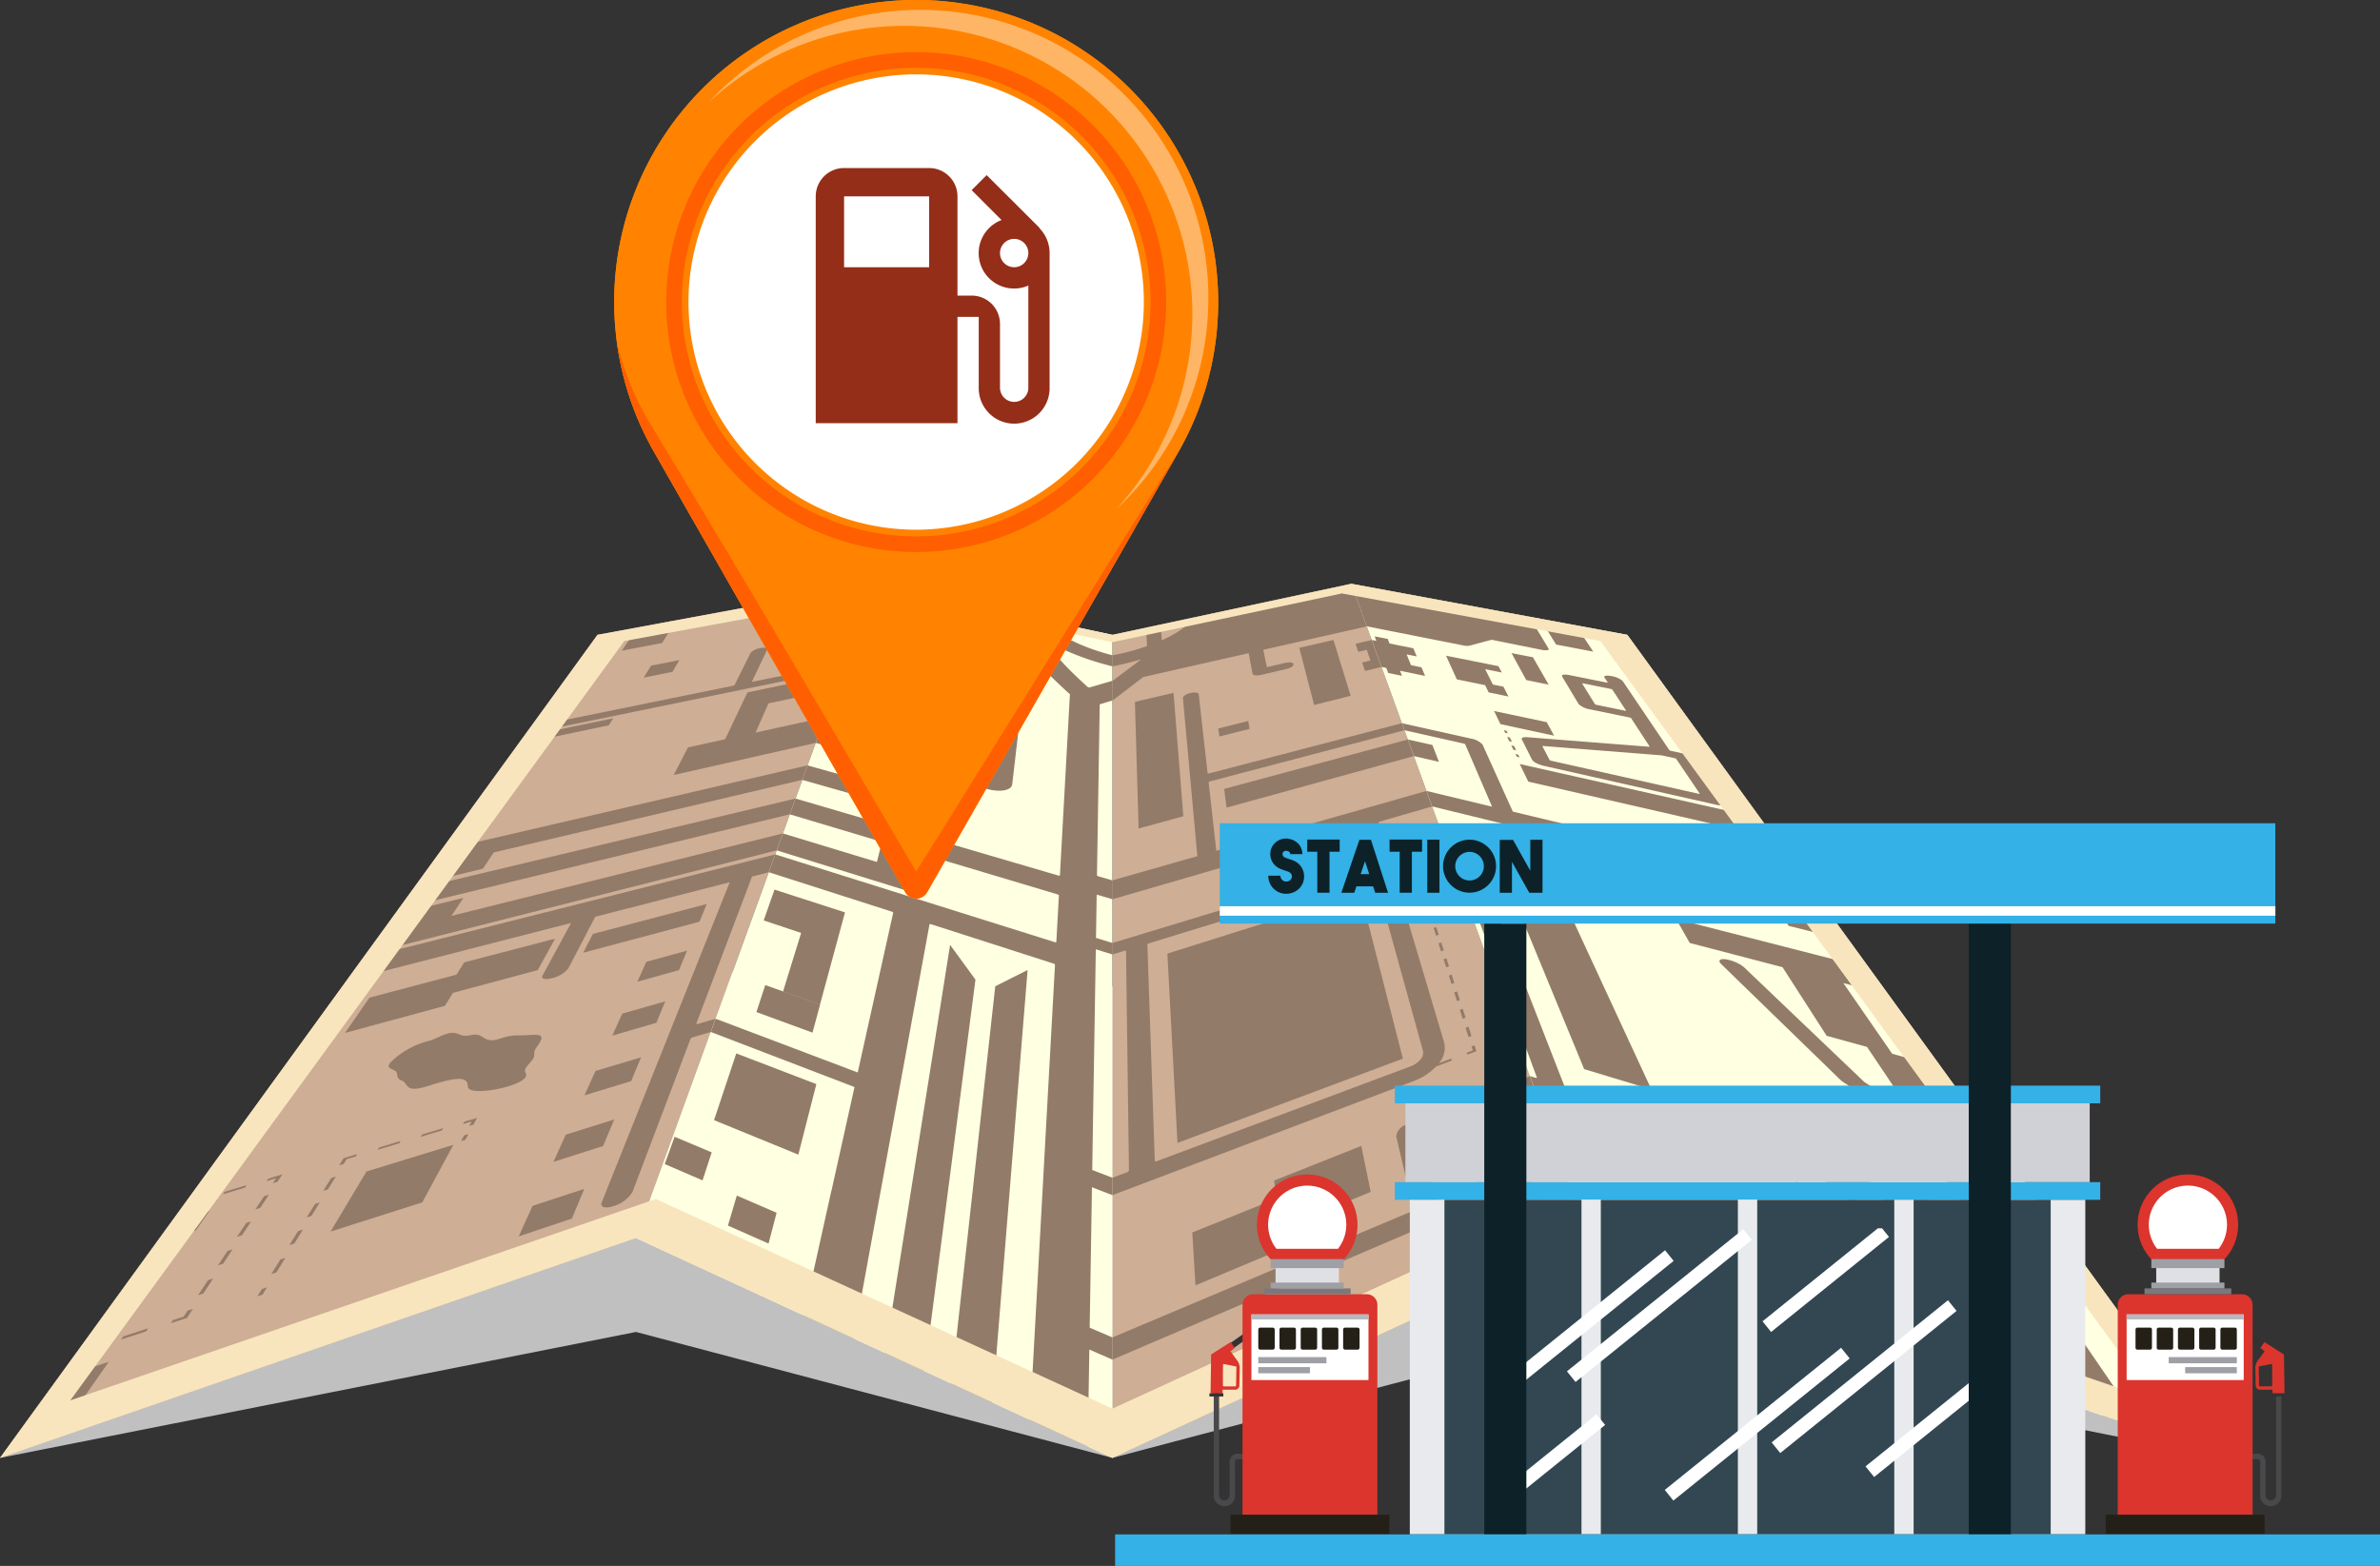 <svg xmlns="http://www.w3.org/2000/svg" xmlns:xlink="http://www.w3.org/1999/xlink" width="357.5" height="235.229" viewBox="0 0 357.5 235.229">
  <rect x="0" y="0" width="357.5" height="235.229" fill="#333333" stroke="none"/>
  <defs>
    <clipPath id="clip-path">
      <rect id="Rectángulo_43633" data-name="Rectángulo 43633" width="334.193" height="218.995" fill="none"/>
    </clipPath>
    <clipPath id="clip-path-3">
      <rect id="Rectángulo_43629" data-name="Rectángulo 43629" width="334.193" height="75.218" fill="none"/>
    </clipPath>
    <clipPath id="clip-path-4">
      <path id="Trazado_206162" data-name="Trazado 206162" d="M89.753,173.228q21.769-2.308,41.454-4.392l35.889,4.392,35.89-4.392q19.71,2.086,41.455,4.392l89.753,70.827-95.535-18.917L167.1,244.054,95.533,225.137,0,244.054Z" transform="translate(0 -168.836)" fill="none"/>
    </clipPath>
    <linearGradient id="linear-gradient" y1="1" x2="0.003" y2="1" gradientUnits="objectBoundingBox">
      <stop offset="0" stop-color="#fcfcfc"/>
      <stop offset="1" stop-color="silver"/>
    </linearGradient>
    <clipPath id="clip-path-5">
      <path id="Trazado_206172" data-name="Trazado 206172" d="M153.7,0a45.354,45.354,0,0,0-39.408,67.823c13.269,23.267,32.141,56.331,37.765,66.185a1.891,1.891,0,0,0,3.286,0c5.626-9.855,24.5-42.918,37.781-66.183A45.375,45.375,0,0,0,153.7,0Z" transform="translate(-108.334)" fill="none"/>
    </clipPath>
    <radialGradient id="radial-gradient" cx="0.612" cy="0.237" r="0.52" gradientTransform="matrix(1.487, 0, 0, -1, 0.496, 3.245)" gradientUnits="objectBoundingBox">
      <stop offset="0" stop-color="#ff5f00"/>
      <stop offset="0.328" stop-color="#ff6300"/>
      <stop offset="0.674" stop-color="#ff6f00"/>
      <stop offset="1" stop-color="#ff8300"/>
    </radialGradient>
    <clipPath id="clip-path-7">
      <rect id="Rectángulo_43623" data-name="Rectángulo 43623" width="190" height="111.559" fill="none"/>
    </clipPath>
    <clipPath id="clip-path-9">
      <rect id="Rectángulo_43587" data-name="Rectángulo 43587" width="75.098" height="42.281" fill="none"/>
    </clipPath>
  </defs>
  <g id="Grupo_153673" data-name="Grupo 153673" transform="translate(6469.5 1812)">
    <g id="Grupo_152567" data-name="Grupo 152567" transform="translate(-6469.5 -1812)">
      <g id="Grupo_152566" data-name="Grupo 152566" clip-path="url(#clip-path)">
        <g id="Grupo_152561" data-name="Grupo 152561">
          <g id="Grupo_152560" data-name="Grupo 152560" clip-path="url(#clip-path)">
            <g id="Grupo_152559" data-name="Grupo 152559" transform="translate(0 143.777)" style="mix-blend-mode: multiply;isolation: isolate">
              <g id="Grupo_152558" data-name="Grupo 152558">
                <g id="Grupo_152557" data-name="Grupo 152557" clip-path="url(#clip-path-3)">
                  <g id="Grupo_152556" data-name="Grupo 152556" transform="translate(0 0)">
                    <g id="Grupo_152555" data-name="Grupo 152555" clip-path="url(#clip-path-4)">
                      <rect id="Rectángulo_43628" data-name="Rectángulo 43628" width="334.193" height="75.218" transform="translate(0)" fill="url(#linear-gradient)"/>
                    </g>
                  </g>
                </g>
              </g>
            </g>
            <path id="Trazado_206163" data-name="Trazado 206163" d="M95.533,201.257c2.844-7.842,5.472-15.081,7.909-21.789,2.26-6.231,4.371-12.034,6.336-17.452,3.567-9.826,6.713-18.5,9.514-26.213,2.506-6.905,4.762-13.124,6.807-18.75,1.856-5.116,3.553-9.791,5.108-14.077q-19.708,3.642-41.453,7.666c-3.626,4.993-7.605,10.475-12,16.527-4.872,6.71-10.3,14.194-16.4,22.593L50.665,164.485q-6.085,8.387-13.09,18.032c-5.045,6.948-10.495,14.458-16.408,22.6C14.735,213.982,7.706,223.663,0,234.279q27.127-9.375,51.458-17.786,23.143-8,44.075-15.236" transform="translate(0 -15.284)" fill="#ceae95"/>
            <path id="Trazado_206164" data-name="Trazado 206164" d="M267.781,201.257c-2.845-7.842-5.472-15.081-7.909-21.789-2.26-6.231-4.369-12.034-6.335-17.452-3.568-9.826-6.713-18.5-9.515-26.213-2.5-6.905-4.761-13.124-6.8-18.75-1.857-5.116-3.554-9.791-5.109-14.077q-17.063,3.643-35.89,7.666V234.279q20.323-9.373,38.547-17.786,17.334-8,33.015-15.236" transform="translate(-29.123 -15.284)" fill="#ceae95"/>
            <path id="Trazado_206165" data-name="Trazado 206165" d="M34.4,203.444c-.479.718-.958,1.443-1.449,2.166.256-.081.51-.163.768-.243.481-.726.967-1.445,1.436-2.162-.251.08-.5.162-.755.238m13.135-7.052c-.418.666-.834,1.34-1.258,2.017.243-.075.479-.153.722-.227q.626-1.014,1.249-2.011l-.714.221m-8.245.594c.446-.666.881-1.329,1.32-1.987-.242.072-.479.146-.719.219-.439.661-.88,1.323-1.329,1.993q.363-.114.728-.225M49.47,194.2c.4-.648.8-1.292,1.2-1.93-.232.07-.466.141-.7.213-.4.64-.8,1.283-1.2,1.934q.353-.107.7-.217M37.2,199.246c-.453.686-.921,1.378-1.385,2.074l.744-.232c.467-.695.922-1.387,1.377-2.072-.244.077-.49.153-.737.23m26.444-3.1q2.412-4.452,4.668-8.638-6.425,1.972-13.041,4-2.621,4.372-5.4,9.028,6.99-2.228,13.778-4.386M60.2,187.271c.068-.117.139-.232.2-.348q-1.616.489-3.247.979c-.071.118-.142.234-.211.353q1.632-.5,3.256-.984m30.615.41q.842-2.018,1.659-3.979L85.2,185.978q-.912,2.011-1.845,4.082,3.762-1.2,7.462-2.378m-27.2-1.727c-.065.114-.131.228-.2.343,1.065-.324,2.13-.642,3.189-.963.06-.114.128-.226.19-.34l-3.183.96m-23.351,7,1.415-.426c-.163.246-.326.493-.494.74.238-.072.475-.142.71-.215.245-.371.494-.739.737-1.108q-1.056.321-2.12.638c-.082.123-.17.246-.249.37m-11.96,20.551c.3-.454.606-.907.9-1.358l-.8.261c-.2.3-.4.6-.6.905-.536.176-1.071.352-1.611.527-.1.152-.207.3-.307.459.807-.266,1.612-.528,2.415-.794m11.261-4.346c-.231.366-.456.731-.686,1.1.26-.084.517-.169.776-.255q.342-.548.68-1.094c-.255.085-.51.17-.77.251m30.563-22.419c.155-.289.307-.577.459-.863-.218.066-.434.134-.652.2-.153.287-.306.577-.463.866.22-.068.437-.135.657-.2M22.174,215.518c.1-.156.21-.31.318-.464l-3.751,1.227c-.113.157-.217.314-.329.469,1.258-.41,2.512-.824,3.762-1.232M1.458,232.82q4.122-1.419,8.173-2.812,3.566-5.106,6.926-9.91-3.837,1.27-7.731,2.568Q5.25,227.588,1.458,232.82m59.716-78.005c-.723,1.019-1.444,2.055-2.187,3.1l57.9-14.645q.465-1.286.923-2.543L68.027,153.111q.913-1.366,1.8-2.7l-6.707,1.643q-.959,1.363-1.946,2.76m8.776,29.23c-.06.113-.119.226-.182.338.43-.13.858-.261,1.288-.389-.12.224-.242.449-.362.674l.646-.2c.176-.34.359-.674.536-1.009-.642.192-1.282.387-1.927.581M31.471,207.828c-.5.749-1,1.506-1.512,2.265q.393-.129.788-.253c.508-.76,1-1.512,1.5-2.261l-.777.249m-1.839-7.468c.684-.969,1.353-1.931,2.023-2.881q-2.9.879-5.832,1.776-5.209,7.174-10.956,15.093c1.457-.473,2.912-.937,4.358-1.406q1.7-2.4,3.358-4.73c-1.092.346-2.192.692-3.291,1.043q2.713-3.763,5.3-7.343,2.529-.78,5.037-1.552m12.708,4.36c-.456.727-.906,1.46-1.37,2.2l.76-.247c.455-.735.906-1.465,1.36-2.189-.25.08-.5.162-.75.24M14.605,218c.113-.158.224-.317.339-.475q-1.56.511-3.128,1.027c-.115.158-.234.318-.348.477q1.571-.517,3.137-1.029m65.608-21.329q-1.024,2.256-2.074,4.583,4.024-1.346,7.974-2.671.949-2.265,1.866-4.46-3.849,1.265-7.766,2.548m-35.224,3.8c-.431.7-.872,1.395-1.311,2.1.25-.077.495-.158.743-.235l1.3-2.1c-.244.077-.486.155-.732.232m56.235-84.011q.528-.893,1.041-1.766l-4.242.83c-.369.592-.738,1.189-1.116,1.793l4.317-.857m-6.481-4.852-1.127,1.667q3.045-.577,6.05-1.151c.343-.549.681-1.094,1.022-1.632q-2.951.552-5.946,1.116m33.863-1.619.389-.077q.986-2.716,1.906-5.253c-.122.023-.244.048-.367.069-.106.294-.216.588-.323.883l-3.461.654c.12-.3.238-.6.357-.9l-5.225.979c-.255.574-.513,1.155-.776,1.741q1.676-.318,3.337-.635-.42,1.015-.856,2.058l-1.888.365q-.276.64-.557,1.288l3.816-.748c.089-.222.175-.443.263-.663q1.875-.368,3.737-.729c-.117.318-.232.639-.353.961m-37.739,2.039q-.774.144-1.552.29.549-.759,1.089-1.506c-.146.027-.292.053-.436.081-.673.925-1.353,1.866-2.05,2.824l2.021-.382c.313-.438.622-.875.927-1.306m.8,12.468.666-1.058q-6.649,1.382-13.506,2.8c-.267.366-.533.737-.8,1.108l13.644-2.854m7.088-15.228c-.089.138-.177.275-.27.414.93-.17,1.854-.345,2.777-.515.085-.137.171-.273.258-.41q-1.378.257-2.765.512m20.071,7.069,4.117-.843c.12-.3.242-.6.362-.905l-4.081.829c-.129.3-.265.611-.4.92m-39.688,9.478q23.419-4.809,44.491-9.131a2.335,2.335,0,0,0,1.441-.717v0c.094-.249-.386-.336-1.071-.2l-10.671,2.173c-.1.022-.169.009-.153-.029q1.184-2.482,2.3-4.822c.114-.237-.351-.32-1.036-.186a2.541,2.541,0,0,0-1.46.678q-1.174,2.362-2.417,4.862a.169.169,0,0,1-.081.06.647.647,0,0,1-.144.047l-30.425,6.2q-.384.53-.774,1.067m-3.919,7.247,3.021-4.222c-.51.108-1.022.215-1.534.324q-1.506,2.076-3.083,4.247l1.6-.348m-7.18,12.023q-.867,1.238-1.767,2.5l6.472-1.546q.825-1.239,1.635-2.451l46.352-10.906q.4-1.1.789-2.173L69.88,142.474l-1.841,2.61m35.518-17.278q-1.044,2.027-2.14,4.145,10.941-2.474,21.33-4.821l1.394-3.841-10.433,2.29q.993-2.248,1.942-4.39,5.075-1.076,10.026-2.128c.3-.827.6-1.644.888-2.448q-6.917,1.441-14.075,2.93-1.608,3.38-3.351,7.039-2.772.609-5.582,1.225M80.992,161.261l2.6-4.728q-6.72,1.758-13.652,3.567-.568.913-1.151,1.841-6.439,1.7-13.068,3.449-1.795,2.594-3.676,5.3l15-4.063q.611-.985,1.2-1.951l12.749-3.418m-12.4,9.465c-1.309-.226-2.579.789-3.9,1.151a12.635,12.635,0,0,0-5.739,3.16c-.88.96.083.975.712,1.422.366.274.016,1.059.753,1.321,1.322.47.364,2.085,4.212.852,4.3-1.381,5.809-1.374,5.838.014.016.68.865.747,1.6.775,2.351.092,8.039-1.282,7.081-2.763-.375-.573.563-1.233,1.109-2.034.37-.543.064-.995.371-1.5.255-.412.947-1.267.925-1.7-.037-.736-1.825-.318-3.448-.361-1.969-.05-3.153.831-4.168.732-1.344-.128-1.35-1.128-2.944-.777-1.38.307-1.673-.164-2.4-.294m-38.213,25.21c.089-.128.184-.255.273-.382q-1.363.411-2.737.822c-.092.129-.189.257-.28.387l2.745-.826m63.3-28.136q-.736,1.626-1.486,3.3l6.606-1.919q.68-1.631,1.34-3.222L93.673,167.8M37.005,193.937c.087-.124.169-.25.258-.373q-1.641.49-3.289.99c-.091.124-.177.252-.266.378,1.1-.334,2.2-.663,3.3-.995m58.009-16q.755-1.81,1.489-3.572l-6.845,2.043q-.814,1.8-1.65,3.659l7.007-2.13M60.052,152.1l58.8-14.246q.437-1.2.861-2.371L62.156,149.206c-.691.953-1.4,1.918-2.1,2.9m67.69-39.713q-.567,1.552-1.159,3.167l.393-.081q.586-1.612,1.148-3.164l-.381.077m-21.358,38.937L89.277,155.82q-.722,1.4-1.459,2.828l17.462-4.66c.374-.9.737-1.784,1.1-2.661M92.4,196.7a4.974,4.974,0,0,0,2.819-2.105c3.164-8.344,6.059-15.986,8.721-23.011a.322.322,0,0,1,.122-.129.839.839,0,0,1,.216-.1c.905-.269,1.81-.533,2.708-.8q.368-1,.722-1.99l-2.675.78c-.153.043-.25.018-.221-.06,3.065-8.083,5.842-15.41,8.369-22.085l2.517-.646q.488-1.355.97-2.676L54.675,159.51q-1.194,1.638-2.413,3.325L86,154.175q-2.069,3.817-4.289,7.9c-.271.5.378.674,1.452.385a4.429,4.429,0,0,0,2.4-1.426q2.105-4.03,4.067-7.794l20.2-5.186c-2.505,6.265-5.242,13.1-8.237,20.592C98.3,176.89,94.659,186,90.607,196.13c-.294.741.509,1,1.793.568m9.807-35.438q.613-1.48,1.214-2.924-3.036.833-6.119,1.675L95.957,163q3.149-.876,6.249-1.739M51.842,190.377q.222-.36.446-.716.682-.208,1.364-.411c.072-.12.149-.238.218-.357l-2.043.616c-.226.358-.446.717-.674,1.078.232-.069.46-.14.688-.209" transform="translate(-0.216 -15.534)" fill="#937b69"/>
            <path id="Trazado_206166" data-name="Trazado 206166" d="M183.746,234.279V110.642q-18.849-4.028-35.89-7.666c-1.555,4.286-3.252,8.959-5.108,14.077-2.044,5.626-4.3,11.845-6.807,18.75-2.8,7.714-5.947,16.388-9.514,26.213-1.965,5.419-4.076,11.221-6.335,17.452-2.436,6.707-5.064,13.947-7.91,21.789q15.7,7.245,33.017,15.236,18.251,8.424,38.546,17.786" transform="translate(-16.651 -15.284)" fill="#ffffe1"/>
            <path id="Trazado_206167" data-name="Trazado 206167" d="M153.574,110.008c-.1-.023-.2-.046-.3-.067-.058.2-.115.394-.175.592.1.023.2.046.3.067.058-.2.113-.4.172-.592m-1.357-4.47q-2.077-.45-4.128-.9-.921,2.538-1.907,5.253,2.152.492,4.328.993c.2-.62.393-1.231.585-1.837l-2.877-.647c.208-.6.415-1.19.619-1.777q1.41.313,2.832.626c.183-.578.367-1.149.547-1.714m3.3,34.512q.5-2.353.982-4.6-9.128-2.542-17.795-4.955c-.261.716-.523,1.44-.789,2.173q6.548,1.859,13.351,3.79-.272,1.09-.554,2.2l4.805,1.389m-.944-33.465c-.1-.02-.192-.043-.29-.063-.054.184-.107.369-.163.555l.29.063c.054-.186.107-.371.163-.555m-.617,1.053c-.058.187-.112.376-.169.565.1.022.193.045.292.066.057-.19.112-.379.168-.568-.1-.02-.2-.043-.291-.063m-.043,1.2c-.1-.02-.2-.043-.3-.066-.057.192-.113.385-.172.579l.3.067c.055-.2.111-.387.169-.581m-13.329,57.576q1.991-7.338,3.749-13.839-5.376-1.737-10.586-3.422-.795,2.267-1.621,4.628l5.624,1.883q-1.307,4.223-2.711,8.775,2.751.978,5.545,1.976m1.7,28.007q-1.945,8.772-4.15,18.694,3.717,1.708,7.508,3.463c1.3-7.084,2.508-13.711,3.646-19.922q1.6-8.754,3.021-16.5c1.743-9.515,3.306-18.053,4.715-25.755.005-.032.032-.055.078-.063a.3.3,0,0,1,.158.014l18.4,5.914c.123.038.226.128.221.2-.46,8.345-.972,17.632-1.546,28.032q-.469,8.52-1,18.162c-.38,6.877-.785,14.239-1.221,22.138q4.292,1.984,8.689,4.01.123-7.607.236-14.565c1.148.5,2.3,1.006,3.461,1.509v-3.332c-1.138-.492-2.28-.975-3.409-1.461.123-7.535.237-14.549.342-21.1,1.018.4,2.037.792,3.067,1.186v-2.618c-1.012-.387-2.021-.768-3.024-1.151.1-6.486.2-12.535.294-18.193.086-5.3.167-10.282.242-14.966q1.238.388,2.488.777v-1.724l-2.461-.76q.055-3.29.1-6.4c0-.029.023-.05.066-.06a.332.332,0,0,1,.156.013q1.063.317,2.136.633V147.76l-2.1-.608c-.119-.034-.212-.108-.211-.167.157-9.714.294-18.188.414-25.646,0-.016.014-.028.037-.035.621-.186,1.239-.374,1.856-.558v-2.962q-1.7.5-3.419,1a.282.282,0,0,1-.144-.006.328.328,0,0,1-.136-.065c-3.307-2.991-5.148-5.033-6.07-6.7l-.005-.018c0-.022.03-.034.077-.035a.407.407,0,0,1,.186.045c.343.192.706.382,1.08.566a41.688,41.688,0,0,0,8.431,3.034v-1.661c-4.771-1.22-8.793-3.294-10.212-5.257l-4.385-.938c-.111,2.816.668,5.18,8.2,12.033a.057.057,0,0,1,.025.043c-.21,3.785-.433,7.829-.671,12.156-.257,4.641-.531,9.632-.828,15.016,0,.028-.028.049-.066.057a.33.33,0,0,1-.152-.013L136.9,135.47q-.425,1.17-.862,2.371l40.214,12.022c.118.034.21.113.207.174q-.187,3.37-.383,6.953c0,.032-.029.055-.072.066a.351.351,0,0,1-.161-.014l-41.99-13.182q-.482,1.322-.97,2.677,9,2.882,18.5,5.929c.114.036.2.117.183.181-1.6,7.213-3.37,15.162-5.324,23.969L124.9,168.546q-.356.987-.723,1.99,10.445,4,21.582,8.269-1.634,7.369-3.47,15.619m-9.441,7.895q.614-2.352,1.209-4.631-3.016-1.3-5.975-2.576-.662,2.217-1.333,4.507,3.024,1.335,6.1,2.7m20.7-53.03q.574-2.682,1.118-5.235l-4.937-1.471c-.2.8-.4,1.6-.607,2.415L135,140.712q-.459,1.256-.923,2.543l19.471,6.034m1.191-43.253c.051-.181.1-.364.158-.543-.1-.02-.19-.042-.287-.061-.052.18-.106.36-.158.542.1.021.191.04.287.062m-17.416,82.92q1.4-5.5,2.705-10.589-6.119-2.35-12.029-4.61-1.607,4.821-3.342,10.021l12.666,5.178m-14.389,3.863q.7-2.133,1.374-4.2l-5.574-2.343q-.729,2.019-1.478,4.1,2.817,1.212,5.678,2.448m17.654-26.4q-2.8-.994-5.545-1.976l-2.691-.959q-.654,1.994-1.329,4.055,4.162,1.524,8.425,3.087.58-2.14,1.14-4.208m14.466-61.463c.035-.116.067-.232.1-.347l-.283-.061c-.037.115-.067.232-.1.348.094.02.189.039.283.06m5.289,7.239q-.294,1.311-.6,2.663l-4.026-.939c-.29,1.1-.581,2.215-.882,3.357q2.06.5,4.143,1c-.91,4.069-1.891,8.441-2.945,13.147l9.647,2.608c1.966.531,3.657.215,3.765-.7.742-6.356,1.414-12.116,2.026-17.359.038-.324-.25-.709-.8-1.066a6.606,6.606,0,0,0-2.1-.839l-8.237-1.873m-7.418-1.062c-.059.2-.119.4-.178.605.1.024.2.046.3.069.06-.2.118-.4.176-.605l-.3-.069M148.6,129.455q.585-2.037,1.145-3.987l-8.414-2.2q-.682,1.88-1.394,3.841l8.663,2.342M166.9,163.667c-.837,7.58-1.758,15.919-2.776,25.135q-.826,7.47-1.745,15.794-.976,8.827-2.072,18.754,3.058,1.417,6.177,2.85c.6-7.4,1.163-14.324,1.69-20.815q.742-9.146,1.4-17.244c.807-9.943,1.532-18.864,2.185-26.915q-2.407,1.207-4.859,2.441m-6.783-6.2C158.9,165.13,157.554,173.6,156.056,183q-1.221,7.662-2.586,16.252-1.459,9.14-3.106,19.5,2.934,1.353,5.918,2.732,1.272-9.778,2.4-18.451,1.067-8.207,2.022-15.56c1.18-9.087,2.249-17.316,3.222-24.8q-1.942-2.665-3.8-5.211m-7.992-42.523-.311-.073-.192.649c.1.024.208.049.313.075.063-.218.128-.434.19-.651m-.383,1.307-.313-.074c-.066.22-.132.442-.2.664l.317.075c.066-.221.128-.443.193-.665m-3.118.288c.352-1.094.692-2.169,1.03-3.222l-4.346-1.022q-.562,1.552-1.147,3.164l4.463,1.081m2.63,1.386c.032-.112.066-.223.1-.336l-.318-.077c-.032.111-.065.223-.1.335.106.026.213.053.319.077m1.43-4.887c.06-.206.12-.413.181-.619l-.3-.071c-.061.205-.121.413-.183.619l.306.071m-.37,1.265.186-.635c-.1-.024-.205-.047-.308-.072-.062.211-.123.422-.187.634l.31.073m3.136,7.9q.323-1.311.636-2.584-6.277-1.539-12.337-3.024c-.294.8-.588,1.621-.889,2.448l12.59,3.159" transform="translate(-17.403 -15.517)" fill="#937b69"/>
            <path id="Trazado_206168" data-name="Trazado 206168" d="M218.922,112.9a.34.34,0,0,1,.107-.043q7.87-1.777,15.4-3.483-1.207-3.331-2.32-6.394l-22.941,4.9q-1.442,1.079-2.926,2.187a20.13,20.13,0,0,1-2.611,1.391q-.083-1.2-.162-2.361-1.088.235-2.183.466.065,1.365.134,2.778-.907.319-1.88.6c-1.114.319-2.229.578-3.319.781v1.661c1.367-.27,2.746-.605,4.111-1a.153.153,0,0,1,.1,0c.02.007.019.024-.005.041l-4.2,3.14v2.962l4.624-3.545q8.008-1.814,15.682-3.548c.086-.019.161-.008.167.026q.277,1.479.564,3.014c.049.254.6.342,1.219.2l.058-.014a1.108,1.108,0,0,0,.133-.026l3.746-.876c.612-.143,1.061-.462,1-.71s-.6-.333-1.2-.193l-2.642.612c-.089.02-.166.008-.172-.027-.175-.835-.344-1.658-.514-2.468,0-.017.01-.037.037-.055m-12.055,25c-.542-6.813-1.032-12.968-1.477-18.553L199.6,120.71c.165,5.721.348,12.031.552,19.029q3.384-.929,6.71-1.839m38.046,73.909q1.958-.909,3.9-1.8c-2.206-8.637-4.234-16.577-6.106-23.9a.18.18,0,0,1,.043-.151.408.408,0,0,1,.161-.122q8.634-3.432,16.84-6.7-.4-1.111-.8-2.206-9.043,3.549-18.6,7.293a2.16,2.16,0,0,0-1.476,1.643l-.029.012c.01.063.019.125.029.187q1.226,5.227,2.547,10.867a.222.222,0,0,1-.046.171.39.39,0,0,1-.174.136q-21.114,8.889-44.986,18.947v3.332Q220.5,209.131,241.852,200c.145-.063.287-.024.311.084q1.325,5.64,2.751,11.729m-31.908-78.023q.178,1.385.364,2.808l28.134-7.738q-.461-1.265-.907-2.493l-27.591,7.424m20.72-18.993c.143.421.284.846.43,1.273q1.249-.3,2.487-.6-.754-2.076-1.47-4.049-1.213.284-2.435.568c.135.4.273.8.41,1.209l1.275-.3.56,1.6-1.258.3m-7.209,6.383,5.494-1.373q-1.362-4.408-2.594-8.391l-5.121,1.181q1.053,4.076,2.221,8.583m-14.393,3.536q.078.6.157,1.2l4.538-1.145c-.067-.4-.134-.79-.2-1.18q-2.233.556-4.492,1.122m51.451,65.835c.225.618.45,1.245.677,1.873.094-.04.187-.081.279-.123-.227-.628-.456-1.25-.679-1.869-.093.038-.184.079-.277.119m1.368,3.784c.233.646.47,1.3.705,1.951.095-.042.187-.085.283-.126-.24-.654-.474-1.3-.707-1.948-.095.04-.187.083-.281.123m-4.913-13.6c.119.324.235.652.356.979.086-.036.173-.073.263-.106-.117-.328-.236-.657-.355-.98-.088.035-.176.07-.264.107m-54.036,6.234q17.749-6.633,33.856-12.658c-2.358-9.2-4.476-17.456-6.384-24.906q-13.914,4.379-28.993,9.127c.452,8.443.955,17.862,1.521,28.437m60.373,11.306q.364,1.009.732,2.032c.1-.045.192-.088.289-.131q-.37-1.024-.736-2.029l-.285.129m-4.105-11.363q.323.894.651,1.8c.091-.041.181-.08.273-.118q-.327-.907-.653-1.8c-.09.038-.181.075-.271.114m-1.264-3.5q.31.86.626,1.731c.09-.037.178-.076.269-.112-.211-.581-.419-1.158-.628-1.73-.092.033-.178.073-.267.111m-11.124,5.956q2.422,8.355,5.148,17.774,3.913-1.8,7.723-3.563-3.039-9.114-5.73-17.183-3.537,1.466-7.14,2.972m-.611-19.69c.148.46.294.921.445,1.386.15-.057.3-.114.447-.168-.152-.463-.3-.925-.446-1.382-.149.054-.3.111-.445.163m-3.3-10.3c.13.4.259.811.391,1.218.141-.05.281-.1.422-.147-.13-.408-.263-.812-.393-1.214-.14.047-.279.1-.42.144m-1.5-4.685c.123.379.243.761.366,1.145.136-.048.273-.093.411-.14-.124-.382-.246-.763-.37-1.142-.136.045-.272.093-.408.137m-2.926,22.956a8.909,8.909,0,0,0,3.29-2.149v0c.789-.3,1.582-.6,2.367-.9-.029-.1-.059-.2-.09-.3l-1.859.708a3.533,3.533,0,0,0,.819-3.057h0c-1.971-6.622-3.792-12.742-5.482-18.414-1.569-5.273-3.03-10.187-4.4-14.775l8.061-2.341q-.427-1.178-.845-2.329l-31.574,8.992q-.607-5.406-1.155-10.28c0-.024.014-.05.048-.077a.392.392,0,0,1,.13-.06l29.243-7.689q-.194-.531-.384-1.057-13.914,3.625-29,7.552c-.1.027-.189.01-.193-.036-.473-4.211-.917-8.154-1.332-11.851-.03-.267-.582-.359-1.233-.205s-1.164.5-1.139.769c.635,6.965,1.351,14.819,2.166,23.746l-12.764,3.634v2.842q19.646-5.707,37.35-10.848.74,2.682,1.523,5.508a.092.092,0,0,1-.036.091.316.316,0,0,1-.13.072l-38.707,11.747v1.724l1.819-.558c.127-.039.228-.016.231.053.061,4.657.128,9.606.2,14.874.075,5.618.154,11.621.24,18.053a.244.244,0,0,1-.079.158.508.508,0,0,1-.2.128l-2.207.826v2.618q24.108-9.129,45.318-17.164m-.548-2.176-38.126,14.24c-.154.058-.278.022-.281-.074-.216-6.335-.42-12.25-.611-17.789-.177-5.2-.345-10.077-.5-14.676a.153.153,0,0,1,.066-.107.426.426,0,0,1,.159-.084q17.611-5.406,33.637-10.325c.108-.034.209-.014.224.044,2.172,7.844,4.593,16.6,7.316,26.44a1.485,1.485,0,0,1-.38,1.289,3.553,3.553,0,0,1-1.5,1.041m5.761-13.643q.2.625.4,1.258l.429-.152c-.135-.421-.272-.84-.405-1.254-.141.049-.282.1-.425.149m.811,2.533c.135.431.275.863.416,1.3.145-.052.289-.106.435-.157q-.213-.651-.419-1.3c-.145.05-.289.1-.432.154m1.883,9.047c.031.1.063.2.094.3.451-.175.908-.343,1.36-.516-.1-.3-.2-.594-.288-.89-.151.056-.3.112-.45.17.062.2.126.4.189.594-.3.114-.6.228-.905.343m-1.045-6.43c.144.444.285.89.429,1.34q.22-.083.442-.163c-.146-.448-.291-.893-.433-1.336-.146.053-.29.107-.439.16M245.2,157q.189.588.378,1.179l.417-.143c-.129-.4-.256-.786-.382-1.178-.138.049-.276.1-.414.141m-3.972-12.4c.053.172.109.343.164.516l.385-.12c-.055-.172-.108-.343-.165-.515-.129.039-.257.079-.384.119m.486,1.52c.11.337.217.677.326,1.017l.39-.123c-.11-.341-.218-.68-.328-1.016l-.388.122m-6.7,48.2q-.724-3.537-1.411-6.9-6.418,2.553-13.089,5.2.174,1.34.349,2.705l-12.649,5.1q.236,3.867.484,7.94,7.4-3.109,14.506-6.092-.2-1.468-.4-2.9,6.212-2.568,12.207-5.047m7.359-46.154c.11.348.224.7.336,1.047l.4-.127-.338-1.046c-.13.043-.261.083-.393.125m.675,2.111c.114.358.232.715.345,1.077l.4-.131c-.115-.359-.231-.719-.347-1.076-.133.043-.267.085-.4.129m.7,2.172c.119.369.237.739.356,1.111.135-.044.271-.09.406-.134-.118-.373-.242-.742-.359-1.11l-.4.132" transform="translate(-29.123 -15.284)" fill="#937b69"/>
            <path id="Trazado_206169" data-name="Trazado 206169" d="M369.572,234.279,348.4,205.121c-5.913-8.145-11.362-15.655-16.406-22.6q-7.017-9.668-13.093-18.032l-10.686-14.724c-6.1-8.4-11.53-15.884-16.4-22.593-4.391-6.051-8.372-11.535-12-16.527q-21.771-4.029-41.455-7.666c1.555,4.286,3.252,8.959,5.109,14.077,2.044,5.626,4.3,11.845,6.8,18.75,2.8,7.714,5.947,16.388,9.515,26.213,1.966,5.419,4.075,11.221,6.335,17.452,2.436,6.707,5.063,13.947,7.909,21.789Q295,208.5,318.113,216.493q24.366,8.424,51.458,17.786" transform="translate(-35.379 -15.284)" fill="#ffffe1"/>
            <path id="Trazado_206170" data-name="Trazado 206170" d="M308.876,194.211c-.065-.127-.135-.252-.209-.376-1.208-.382-2.414-.755-3.613-1.133.069.123.135.247.2.37q1.8.567,3.619,1.139m7.372,2.316c-.074-.13-.152-.257-.227-.386l-3.7-1.16c.074.126.146.254.219.381l3.707,1.165M251.523,129.72c-.333-.854-.664-1.7-.986-2.528l-3.684-.829q.446,1.229.906,2.493l3.764.863M328.079,181.8q4.572,6.476,9.622,13.612,2.327.7,4.68,1.413-5.274-7.259-10.036-13.826l-1.167-.333q-2.734-3.786-5.31-7.366-3.151-.866-6.259-1.724-3.831-5.541-7.34-10.619l6.129,1.6q-1.457-2.016-2.869-3.967l-28.373-7.257q1,1.773,2.044,3.6,6.857,1.787,13.93,3.636,3.178,4.936,6.631,10.308,3.011.832,6.062,1.669,2.33,3.466,4.794,7.129l7.461,2.122M274.7,113.168q-1.34-2.026-2.622-3.958-2.7-.494-5.356-.99,1.17,1.892,2.395,3.881,2.773.531,5.583,1.066m4.993,2.125c.743.145,1.209.058,1.033-.191q-1.792-2.543-3.48-4.937l-2.551-.471q1.62,2.372,3.345,4.891a3.281,3.281,0,0,0,1.653.707M250.5,136.419l50.723,12.38c2.021.493,4.631,1.1,7.558,1.743q-1.047-1.447-2.074-2.856c-2.981-.646-5.55-1.227-7.345-1.659L262.621,137.2,258.1,127.191a.617.617,0,0,0-.087-.123,2.987,2.987,0,0,0-1.648-.831q-5.265-1.173-10.4-2.318c.128.351.255.7.384,1.057l8.884,2a.39.39,0,0,1,.238.124q1.92,4.453,4.032,9.358-4.983-1.194-9.846-2.364.418,1.15.845,2.329m46.4,1.2,2.995.674q-2.613-3.606-5.052-6.96l-2.817-.607q2.354,3.325,4.874,6.893m-33.269-8.574c-.066-.135-.135-.271-.2-.406-.14-.03-.279-.061-.417-.093.063.135.132.27.2.4l.42.095m30.75,6.8q-2.118-3.036-4.11-5.892c-.014-.023-.007-.037.025-.044a.386.386,0,0,1,.141.009l4.011.867q-.42-.585-.842-1.159-3.64-.782-7.221-1.548a.543.543,0,0,1-.268-.127l-7-10.367a3.3,3.3,0,0,0-1.679-.737c-.751-.147-1.224-.06-1.057.2l.484.739c.013.018,0,.031-.026.037a.472.472,0,0,1-.127-.009q-2.822-.565-5.609-1.122c-.743-.148-1.225-.062-1.075.192a.27.27,0,0,0,.03.087q1.192,1.989,2.441,4.074a3.2,3.2,0,0,0,1.71.793c.091.019,1.821.366,5.928,1.221a.484.484,0,0,1,.253.116q1.349,2.062,2.762,4.22c.033.052-.106.058-.208.05q-9.16-.719-18.178-1.424c-.382-.032-.951.032-.8.325q.756,1.509,1.542,3.067a1.539,1.539,0,0,0,.65.508,4.981,4.981,0,0,0,1.139.407l25.884,5.845c.79.178,1.322.112,1.259-.155a.275.275,0,0,0-.053-.17M279.464,122.04l-4.271-.881a.481.481,0,0,1-.246-.114q-.97-1.567-1.908-3.08c-.013-.018,0-.032.028-.036a.339.339,0,0,1,.126.009l4.139.833a.481.481,0,0,1,.241.108q1.008,1.537,2.048,3.131c.013.02,0,.034-.026.039a.354.354,0,0,1-.131-.009m11.049,12.477q-11.346-2.545-22.118-4.955a.455.455,0,0,1-.255-.129c-.359-.69-.719-1.373-1.072-2.047-.016-.032.021-.049.094-.045l17.81,1.409c.022,0,.046.007.072.011l.238.052.118.029.075.013,1.426.308a.535.535,0,0,1,.272.129q1.709,2.524,3.511,5.188c.014.025.007.04-.025.049a.445.445,0,0,1-.146-.01m-26.86-4.472q.637,1.3,1.288,2.647l32.4,7.423c-.7-1-1.382-1.988-2.063-2.958q-16.4-3.689-31.62-7.112M268,118.12q-1.207-2.105-2.359-4.105-1.617-.314-3.22-.63,1.082,1.981,2.224,4.057,1.67.34,3.354.679m-5.513,8.582c-.1-.211-.206-.422-.312-.634l-.408-.089c.1.21.206.422.309.634.135.029.272.06.41.089m-.618-1.26c-.063-.128-.126-.255-.187-.382l-.4-.088c.062.127.122.254.185.382.135.031.272.059.406.089m1.247,2.549c-.1-.217-.209-.432-.316-.646l-.413-.092c.1.215.21.431.315.647l.414.091M332.8,200.256c5.6,8.431,11.7,17.616,18.38,27.665,2.039.707,4.1,1.412,6.16,2.13-7.011-10.231-13.412-19.574-19.286-28.141-.04-.055-.035-.095.01-.112a.435.435,0,0,1,.226.026l10,3.141c-.705-.978-1.412-1.944-2.106-2.9l-9.831-3.05a1.146,1.146,0,0,1-.5-.311q-4.812-7.017-9.179-13.393a3.692,3.692,0,0,0-1.017-.886q-5.227-3.371-10.193-6.581a.691.691,0,0,1-.093-.072q-9.617-9.17-17.965-17.139a4.579,4.579,0,0,0-1.243-.778,5.958,5.958,0,0,0-1.52-.467c-.769-.112-1.145.082-.914.476a1.385,1.385,0,0,0,.212.257l17.809,17.3a4.1,4.1,0,0,0,.64.5q4.753,3.105,9.734,6.362a.42.42,0,0,1,.141.126q4.031,6.061,8.435,12.7c.035.052.028.087-.018.1a.4.4,0,0,1-.218-.022L270.71,178.637a.611.611,0,0,1-.359-.25q-3.492-8.966-6.535-16.779-2.861-7.347-5.387-13.834a3.209,3.209,0,0,0-1.953-1.177c-.913-.235-1.532-.095-1.381.314q2.366,6.416,5.031,13.654,2.848,7.724,6.094,16.54a.059.059,0,0,1-.046.083.351.351,0,0,1-.191-.02c-.261-.078-.518-.161-.777-.24q.4,1.095.8,2.206l66.288,20.8a1.124,1.124,0,0,1,.5.315m-73.278-88.847q3.671.738,7.413,1.492a2.7,2.7,0,0,0,.863.057c.2-.032.275-.118.2-.232q-1.491-2.477-2.9-4.8-13.8-2.556-26.736-4.945,1.114,3.064,2.32,6.394,7.133,1.408,14.522,2.872a2.251,2.251,0,0,0,.9.036l3.282-.875a.336.336,0,0,1,.133.007m87.044,96.123q8.152,11.505,17.626,24.886c1.788.615,3.577,1.239,5.384,1.861-6.6-9.088-12.7-17.485-18.345-25.271q-2.344-.741-4.665-1.476m-85.345-89.094-1.587-.325c-.393-.779-.776-1.551-1.158-2.309l2.494.5c-.165-.318-.326-.635-.5-.95q-3.974-.8-7.876-1.575.8,1.738,1.624,3.553l4.246.873q.266.542.534,1.087l2.977.617c-.257-.5-.508-.985-.758-1.473m25.555,7.184q.807,1.159,1.63,2.349l4.725,1q-4.02-5.54-7.594-10.459l-4.276-.841c.471.674.942,1.358,1.421,2.05l2.531.507q2.046,2.878,4.24,5.951-1.341-.281-2.677-.557m-17.947.169c-.375-.683-.739-1.359-1.106-2.028l-7.908-1.678c.319.649.635,1.306.958,1.971q3.989.861,8.056,1.736M244.1,111.947c-.089-.23-.177-.459-.266-.686-.657-.132-1.315-.261-1.971-.39.083.225.169.452.251.681-.229-.048-.459-.091-.688-.138q.715,1.975,1.47,4.049l.715.147c.093.252.186.5.28.759q1.037.213,2.081.432l-.295-.763q1.873.384,3.763.777c-.181-.433-.363-.864-.539-1.291l-1.575-.322q-.331-.819-.655-1.621l1.514.306q-.258-.617-.51-1.225l-3.577-.714m78.549,87.227c-.245-.4-.485-.791-.728-1.183-.72-.226-1.437-.452-2.155-.675.077.13.154.259.235.387.48.15.957.3,1.438.453q.243.391.484.789l.726.229m1.265,2.051c-.247-.077-.489-.155-.735-.233.422.693.851,1.388,1.282,2.09.249.078.494.16.743.239q-.653-1.055-1.29-2.1m-55.5-16.108q-.315-.871-.63-1.731l-.262-.083q.314.858.628,1.73c.089.027.178.055.264.084m5.522,15.156q-.373-1.022-.74-2.032c-.1-.032-.193-.062-.286-.1q.364,1.008.736,2.03c.1.032.193.065.29.1m-5.805-18.863c-.042-.11-.083-.218-.122-.325q-.731-.231-1.458-.458c.119.324.238.652.355.98.087.026.173.054.261.082-.082-.22-.157-.438-.238-.657.4.126.8.253,1.2.378m33.978,27.514c.394.81.789,1.626,1.192,2.447q5.946,2.053,12.046,4.164c-.457-.854-.905-1.7-1.357-2.543q-6.016-2.062-11.881-4.068m34.5,12.91q-.774-1.258-1.54-2.5-.406-.142-.817-.278.758,1.238,1.529,2.494c.273.1.552.19.828.284m-55.522-36.353q-.075-.171-.148-.342-1.652-.517-3.29-1.033c.047.113.095.225.141.34q1.64.517,3.3,1.036m20.6,6.469c-.067-.122-.128-.244-.194-.366l-3.528-1.107c.06.122.124.241.185.364q1.76.552,3.537,1.11m-7.026-2.206c-.059-.12-.12-.238-.177-.358q-1.728-.543-3.445-1.08c.055.117.114.235.17.353,1.144.362,2.3.72,3.451,1.085m-6.862-2.155c-.054-.116-.11-.232-.163-.349-1.128-.354-2.249-.708-3.37-1.058.052.115.1.232.156.346l3.376,1.061m-13.262-4.166c-.045-.111-.092-.223-.135-.334l-3.214-1.008c.041.111.086.221.128.33,1.07.338,2.146.67,3.221,1.013m-2.063,12.83c-.236-.655-.478-1.3-.711-1.95-.095-.03-.187-.063-.279-.094q.35.966.707,1.948c.1.031.189.062.284.1m10.964-17.325q-4.113-8.882-7.705-16.637-3.377-7.3-6.365-13.746l-8.16-2.083q2.589,6.274,5.5,13.333,3.1,7.524,6.635,16.087l10.095,3.046m48.66,35.575-.794-.265q.724,1.18,1.46,2.383c.267.091.539.18.806.271-.495-.8-.983-1.6-1.471-2.389m-31.082-64.644q1.492,2.2,3.042,4.5,4.537,1.133,9.165,2.293-1.716-2.366-3.365-4.637l-8.842-2.157m-44.192-10.529c.5,1.252,1.011,2.527,1.535,3.827q9.057,2.269,18.512,4.64-1.077-2.082-2.114-4.085l-17.932-4.382m14.243,53.061q-.346-.941-.682-1.873c-.09-.03-.182-.06-.274-.088.223.619.452,1.242.679,1.869.09.032.185.062.278.092m6.124-48.192q1.073,2.017,2.192,4.112l19.95,5q-1.456-2.244-2.858-4.4L277.187,144.2m53.466,67.967q-.706-1.15-1.407-2.283c-.259-.084-.515-.17-.774-.255q.695,1.133,1.4,2.281c.262.084.524.171.783.258m-46.412-7.381,11.287,3.9q-.543-1.2-1.084-2.382l-11.138-3.812q.462,1.136.935,2.292m-14.53-16.1c-.216-.6-.437-1.205-.656-1.8q-.135-.042-.268-.087.326.893.653,1.8c.09.029.181.058.271.089m58.158,18.965q-.676-1.1-1.346-2.187c-.253-.08-.5-.162-.753-.244.442.722.89,1.45,1.335,2.183q.383.123.764.249" transform="translate(-35.379 -15.284)" fill="#937b69"/>
            <path id="Trazado_206171" data-name="Trazado 206171" d="M0,234.279l95.533-33.022L167.1,234.279l71.562-33.022,95.535,33.022L244.44,110.642q-21.771-4.029-41.455-7.666-17.063,3.643-35.89,7.666-18.849-4.028-35.889-7.666-19.711,3.642-41.454,7.666Zm10.555-8.638,83.23-114.066q20.378-3.752,38.847-7.147c10.821,2.3,34.463,7.324,34.463,7.324l34.464-7.324q18.492,3.4,38.847,7.147l83.231,114.066-87.956-30.248L167.1,226.88,98.509,195.393Z" transform="translate(0 -15.284)" fill="#f8e5bd"/>
          </g>
        </g>
        <g id="Grupo_152563" data-name="Grupo 152563" transform="translate(92.255)">
          <g id="Grupo_152562" data-name="Grupo 152562" clip-path="url(#clip-path-5)">
            <rect id="Rectángulo_43631" data-name="Rectángulo 43631" width="90.73" height="134.961" fill="url(#radial-gradient)"/>
          </g>
        </g>
        <g id="Grupo_152565" data-name="Grupo 152565">
          <g id="Grupo_152564" data-name="Grupo 152564" clip-path="url(#clip-path)">
            <path id="Trazado_206173" data-name="Trazado 206173" d="M199.064,45.366a45.365,45.365,0,1,0-84.774,22.457c13.269,23.266,32.141,56.33,37.766,66.184a1.89,1.89,0,0,0,3.285,0c5.626-9.855,24.5-42.918,37.781-66.182a45.245,45.245,0,0,0,5.941-22.457" transform="translate(-16.079 0)" fill="#ff8300"/>
            <path id="Trazado_206174" data-name="Trazado 206174" d="M153.77,139.856c-.206-.228-25.563-43.643-39.759-66.909a43.468,43.468,0,0,1-5.2-12.556,45.066,45.066,0,0,0,5.555,16.4c12.086,21.2,37.261,65.3,37.762,66.183a1.887,1.887,0,0,0,1.638.951h.01a1.887,1.887,0,0,0,1.638-.951c.5-.881,25.676-44.987,37.762-66.183-6.634,10.45-39.2,62.839-39.405,63.067" transform="translate(-16.15 -8.963)" fill="#ff5f00"/>
            <path id="Trazado_206175" data-name="Trazado 206175" d="M181.618,20.178a37.552,37.552,0,1,1-53.105,0,37.591,37.591,0,0,1,53.105,0" transform="translate(-17.444 -1.365)" fill="#ff5f00"/>
            <path id="Trazado_206176" data-name="Trazado 206176" d="M180.361,22.252a35.2,35.2,0,1,1-49.776,0,35.233,35.233,0,0,1,49.776,0" transform="translate(-17.854 -1.775)" fill="#ff8300"/>
            <path id="Trazado_206177" data-name="Trazado 206177" d="M200.06,45.034a43.288,43.288,0,0,0-75.065-29.4A43.287,43.287,0,0,1,186.167,76.8,43.182,43.182,0,0,0,200.06,45.034" transform="translate(-18.552 -0.258)" fill="#ffb566"/>
            <path id="Trazado_206178" data-name="Trazado 206178" d="M155.644,81.516a34.2,34.2,0,1,1,34.2-34.2,34.244,34.244,0,0,1-34.2,34.2" transform="translate(-18.025 -1.946)" fill="#fff"/>
          </g>
        </g>
      </g>
    </g>
    <g id="Grupo_152554" data-name="Grupo 152554" transform="translate(-6302 -1688.33)">
      <g id="Grupo_152551" data-name="Grupo 152551" clip-path="url(#clip-path-7)">
        <rect id="Rectángulo_43579" data-name="Rectángulo 43579" width="105.955" height="2.66" transform="translate(42.023 39.406)" fill="#34b1e7"/>
        <rect id="Rectángulo_43580" data-name="Rectángulo 43580" width="105.955" height="2.659" transform="translate(42.023 53.903)" fill="#34b1e7"/>
        <rect id="Rectángulo_43581" data-name="Rectángulo 43581" width="102.793" height="11.838" transform="translate(43.604 42.066)" fill="#cfd1d6"/>
        <rect id="Rectángulo_43582" data-name="Rectángulo 43582" width="101.463" height="50.237" transform="translate(44.269 56.563)" fill="#e8eaed"/>
        <rect id="Rectángulo_43583" data-name="Rectángulo 43583" width="20.587" height="50.237" transform="translate(49.467 56.563)" fill="#324752"/>
        <rect id="Rectángulo_43584" data-name="Rectángulo 43584" width="20.587" height="50.237" transform="translate(72.96 56.563)" fill="#324752"/>
        <rect id="Rectángulo_43585" data-name="Rectángulo 43585" width="20.587" height="50.237" transform="translate(96.453 56.563)" fill="#324752"/>
        <rect id="Rectángulo_43586" data-name="Rectángulo 43586" width="20.588" height="50.237" transform="translate(119.946 56.563)" fill="#324752"/>
        <g id="Grupo_152550" data-name="Grupo 152550">
          <g id="Grupo_152549" data-name="Grupo 152549" clip-path="url(#clip-path-7)">
            <g id="Grupo_152548" data-name="Grupo 152548" transform="translate(56.373 60.841)" style="mix-blend-mode: soft-light;isolation: isolate">
              <g id="Grupo_152547" data-name="Grupo 152547">
                <g id="Grupo_152546" data-name="Grupo 152546" clip-path="url(#clip-path-9)">
                  <line id="Línea_141" data-name="Línea 141" y1="21.353" x2="26.483" transform="translate(0.397 4.093)" fill="none" stroke="#fff" stroke-miterlimit="10" stroke-width="2.056"/>
                  <line id="Línea_142" data-name="Línea 142" y1="21.354" x2="26.485" transform="translate(12.143 0.928)" fill="none" stroke="#fff" stroke-miterlimit="10" stroke-width="2.056"/>
                  <line id="Línea_143" data-name="Línea 143" y1="21.353" x2="26.485" transform="translate(26.838 18.744)" fill="none" stroke="#fff" stroke-miterlimit="10" stroke-width="2.056"/>
                  <line id="Línea_144" data-name="Línea 144" y1="21.353" x2="26.484" transform="translate(42.892 11.605)" fill="none" stroke="#fff" stroke-miterlimit="10" stroke-width="2.056"/>
                  <line id="Línea_145" data-name="Línea 145" y1="14.277" x2="17.708" transform="translate(56.994 22.282)" fill="none" stroke="#fff" stroke-miterlimit="10" stroke-width="2.056"/>
                  <line id="Línea_146" data-name="Línea 146" y1="14.278" x2="17.708" transform="translate(41.519 0.492)" fill="none" stroke="#fff" stroke-miterlimit="10" stroke-width="2.056"/>
                  <line id="Línea_147" data-name="Línea 147" y1="13.054" x2="16.19" transform="translate(0.397 28.734)" fill="none" stroke="#fff" stroke-miterlimit="10" stroke-width="2.056"/>
                </g>
              </g>
            </g>
            <path id="Trazado_206142" data-name="Trazado 206142" d="M279.975,156.061a1.592,1.592,0,0,0,1.591-1.591V138.829h-.795V154.47a.8.8,0,0,1-1.591,0v-4.457c0-.077,0-.157.006-.237a1.632,1.632,0,0,0-.307-1.252,1.347,1.347,0,0,0-1.019-.351l-1.68.017.007.8,1.676-.017a.664.664,0,0,1,.443.108c.1.107.093.407.084.671,0,.089-.007.178-.007.264v4.457a1.593,1.593,0,0,0,1.591,1.591" transform="translate(-106.379 -53.474)" fill="#49494c"/>
            <path id="Trazado_206143" data-name="Trazado 206143" d="M272.61,124.423c1.374.269,1.622.333,2.309.49l2.467,1.742.513-.74-2.589-1.827-.069-.021c-.034-.01-.811-.1-2.582-.258Z" transform="translate(-105.004 -47.689)" fill="#333132"/>
            <path id="Trazado_206144" data-name="Trazado 206144" d="M278.583,130.742h0l.05,2.537a.628.628,0,0,0,.63.625l1.723,0a.618.618,0,0,0,.159-.024l.009.6,1.808,0-.087-5.869h-.008l0-.006-2.922-1.854-.617.882.66.517a.738.738,0,0,0-.126.134l-.8,1.093a1.855,1.855,0,0,0-.444.924.618.618,0,0,0-.041.219l0,.226Zm.5-.229a.126.126,0,0,1,.125-.125l1.773-.342a.125.125,0,0,1,.111.069l.017,1.151,0,2.009a.125.125,0,0,1-.125.125l-1.725,0a.125.125,0,0,1-.125-.125Z" transform="translate(-107.303 -48.82)" fill="#db352d"/>
            <path id="Trazado_206145" data-name="Trazado 206145" d="M282.583,139.267l.015.48,2.087,0-.014-.48Z" transform="translate(-108.846 -53.642)" fill="#333132"/>
            <path id="Trazado_206146" data-name="Trazado 206146" d="M244.96,148.195V116.652a1.591,1.591,0,0,1,1.59-1.591h17.074a1.591,1.591,0,0,1,1.591,1.591v31.543Z" transform="translate(-94.354 -44.319)" fill="#db352d"/>
            <rect id="Rectángulo_43588" data-name="Rectángulo 43588" width="23.859" height="2.883" transform="translate(148.804 103.875)" fill="#242018"/>
            <rect id="Rectángulo_43589" data-name="Rectángulo 43589" width="17.585" height="9.852" transform="translate(151.941 73.779)" fill="#fff"/>
            <rect id="Rectángulo_43590" data-name="Rectángulo 43590" width="17.585" height="0.751" transform="translate(151.941 73.778)" fill="#b6b8bf"/>
            <path id="Rectángulo_43591" data-name="Rectángulo 43591" d="M.277,0H2.191a.278.278,0,0,1,.278.278v2.75a.277.277,0,0,1-.277.277H.277A.277.277,0,0,1,0,3.028V.277A.277.277,0,0,1,.277,0Z" transform="translate(166.026 75.759)" fill="#242018"/>
            <path id="Rectángulo_43592" data-name="Rectángulo 43592" d="M.278,0H2.191a.278.278,0,0,1,.278.278v2.75a.277.277,0,0,1-.277.277H.278A.278.278,0,0,1,0,3.027V.278A.278.278,0,0,1,.278,0Z" transform="translate(162.838 75.759)" fill="#242018"/>
            <rect id="Rectángulo_43593" data-name="Rectángulo 43593" width="2.468" height="3.305" rx="0.277" transform="translate(159.651 75.759)" fill="#242018"/>
            <path id="Rectángulo_43594" data-name="Rectángulo 43594" d="M.277,0H2.191a.277.277,0,0,1,.277.277V3.028a.277.277,0,0,1-.277.277H.276A.276.276,0,0,1,0,3.029V.277A.277.277,0,0,1,.277,0Z" transform="translate(156.465 75.759)" fill="#242018"/>
            <path id="Rectángulo_43595" data-name="Rectángulo 43595" d="M.277,0H2.191a.277.277,0,0,1,.277.277V3.028a.277.277,0,0,1-.277.277H.275A.275.275,0,0,1,0,3.03V.277A.277.277,0,0,1,.277,0Z" transform="translate(153.278 75.759)" fill="#242018"/>
            <rect id="Rectángulo_43596" data-name="Rectángulo 43596" width="10.235" height="0.928" transform="translate(158.259 80.185)" fill="#9f9fa6"/>
            <rect id="Rectángulo_43597" data-name="Rectángulo 43597" width="7.76" height="0.928" transform="translate(160.734 81.687)" fill="#9f9fa6"/>
            <path id="Trazado_206147" data-name="Trazado 206147" d="M249.814,93.346a7.552,7.552,0,1,0,7.552-7.552,7.552,7.552,0,0,0-7.552,7.552" transform="translate(-96.224 -33.046)" fill="#db352d"/>
            <path id="Trazado_206148" data-name="Trazado 206148" d="M253.8,98.015a5.871,5.871,0,1,1,9.246,0Z" transform="translate(-97.277 -34.099)" fill="#fff"/>
            <rect id="Rectángulo_43598" data-name="Rectángulo 43598" width="9.515" height="3.126" transform="translate(156.385 66.609)" fill="#dee0e4"/>
            <rect id="Rectángulo_43599" data-name="Rectángulo 43599" width="13.036" height="0.878" transform="translate(154.625 69.869)" fill="#7a787d"/>
            <rect id="Rectángulo_43600" data-name="Rectángulo 43600" width="10.978" height="0.878" transform="translate(155.654 68.991)" fill="#9f9fa6"/>
            <rect id="Rectángulo_43601" data-name="Rectángulo 43601" width="10.978" height="1.354" transform="translate(155.654 65.463)" fill="#9f9fa6"/>
            <path id="Trazado_206149" data-name="Trazado 206149" d="M25.687,156.061A1.592,1.592,0,0,1,24.1,154.47V138.829h.8V154.47a.8.8,0,0,0,1.591,0v-4.457c0-.077,0-.157-.006-.237a1.632,1.632,0,0,1,.307-1.252,1.346,1.346,0,0,1,1.019-.351l1.68.017-.008.8-1.676-.017a.664.664,0,0,0-.443.108c-.1.107-.093.407-.084.671,0,.089.006.178.006.264v4.457a1.592,1.592,0,0,1-1.591,1.591" transform="translate(-9.281 -53.474)" fill="#49494c"/>
            <path id="Trazado_206150" data-name="Trazado 206150" d="M33.112,124.423c-1.374.269-1.623.333-2.309.49l-2.467,1.742-.513-.74,2.589-1.827.069-.021c.034-.01.811-.1,2.582-.258Z" transform="translate(-10.717 -47.689)" fill="#333132"/>
            <path id="Trazado_206151" data-name="Trazado 206151" d="M27.706,130.74l0-.226a.618.618,0,0,0-.041-.219,1.852,1.852,0,0,0-.443-.923l-.8-1.093a.694.694,0,0,0-.126-.133l.66-.518-.617-.881L23.419,128.6l0,.006h-.007l-.089,5.869,1.808.006.009-.6a.642.642,0,0,0,.159.023l1.724,0a.629.629,0,0,0,.628-.626l.05-2.537Zm-.553,2.538a.125.125,0,0,1-.125.125l-1.725,0a.126.126,0,0,1-.125-.126l0-2.008.017-1.152a.124.124,0,0,1,.111-.069l1.774.342a.125.125,0,0,1,.125.125Z" transform="translate(-8.985 -48.82)" fill="#db352d"/>
            <path id="Trazado_206152" data-name="Trazado 206152" d="M25.135,139.267l-.015.48-2.087,0,.015-.48Z" transform="translate(-8.872 -53.642)" fill="#333132"/>
            <path id="Trazado_206153" data-name="Trazado 206153" d="M51.385,148.195V116.652a1.591,1.591,0,0,0-1.591-1.591H32.721a1.591,1.591,0,0,0-1.591,1.591v31.543Z" transform="translate(-11.991 -44.319)" fill="#db352d"/>
            <rect id="Rectángulo_43602" data-name="Rectángulo 43602" width="23.86" height="2.883" transform="translate(17.337 103.875)" fill="#242018"/>
            <rect id="Rectángulo_43603" data-name="Rectángulo 43603" width="17.584" height="9.852" transform="translate(20.475 73.779)" fill="#fff"/>
            <rect id="Rectángulo_43604" data-name="Rectángulo 43604" width="17.584" height="0.751" transform="translate(20.475 73.778)" fill="#b6b8bf"/>
            <rect id="Rectángulo_43605" data-name="Rectángulo 43605" width="2.468" height="3.305" rx="0.277" transform="translate(21.507 75.759)" fill="#242018"/>
            <path id="Rectángulo_43606" data-name="Rectángulo 43606" d="M.277,0H2.19a.278.278,0,0,1,.278.278v2.75a.277.277,0,0,1-.277.277H.276A.276.276,0,0,1,0,3.029V.277A.277.277,0,0,1,.277,0Z" transform="translate(24.693 75.759)" fill="#242018"/>
            <path id="Rectángulo_43607" data-name="Rectángulo 43607" d="M.277,0H2.19a.278.278,0,0,1,.278.278v2.75a.277.277,0,0,1-.277.277H.276A.276.276,0,0,1,0,3.029V.277A.277.277,0,0,1,.277,0Z" transform="translate(27.88 75.759)" fill="#242018"/>
            <path id="Rectángulo_43608" data-name="Rectángulo 43608" d="M.277,0H2.191a.277.277,0,0,1,.277.277V3.028a.277.277,0,0,1-.277.277H.276A.276.276,0,0,1,0,3.029V.277A.277.277,0,0,1,.277,0Z" transform="translate(31.068 75.759)" fill="#242018"/>
            <rect id="Rectángulo_43609" data-name="Rectángulo 43609" width="2.468" height="3.305" rx="0.277" transform="translate(34.254 75.759)" fill="#242018"/>
            <rect id="Rectángulo_43610" data-name="Rectángulo 43610" width="10.234" height="0.928" transform="translate(21.508 80.185)" fill="#9f9fa6"/>
            <rect id="Rectángulo_43611" data-name="Rectángulo 43611" width="7.76" height="0.928" transform="translate(21.508 81.687)" fill="#9f9fa6"/>
            <path id="Trazado_206154" data-name="Trazado 206154" d="M49.758,93.346a7.552,7.552,0,1,1-7.552-7.552,7.552,7.552,0,0,1,7.552,7.552" transform="translate(-13.348 -33.046)" fill="#db352d"/>
            <path id="Trazado_206155" data-name="Trazado 206155" d="M47.882,98.015a5.87,5.87,0,1,0-9.246,0Z" transform="translate(-14.402 -34.099)" fill="#fff"/>
            <rect id="Rectángulo_43612" data-name="Rectángulo 43612" width="9.514" height="3.126" transform="translate(24.101 66.609)" fill="#dee0e4"/>
            <rect id="Rectángulo_43613" data-name="Rectángulo 43613" width="13.036" height="0.878" transform="translate(22.339 69.869)" fill="#7a787d"/>
            <rect id="Rectángulo_43614" data-name="Rectángulo 43614" width="10.978" height="0.878" transform="translate(23.369 68.991)" fill="#9f9fa6"/>
            <rect id="Rectángulo_43615" data-name="Rectángulo 43615" width="10.978" height="1.354" transform="translate(23.369 65.463)" fill="#9f9fa6"/>
            <rect id="Rectángulo_43616" data-name="Rectángulo 43616" width="6.325" height="91.755" transform="translate(55.451 15.067)" fill="#0c2228"/>
            <rect id="Rectángulo_43617" data-name="Rectángulo 43617" width="6.325" height="91.755" transform="translate(128.226 15.067)" fill="#0c2228"/>
            <rect id="Rectángulo_43618" data-name="Rectángulo 43618" width="158.562" height="15.067" transform="translate(15.719)" fill="#34b1e7"/>
            <path id="Trazado_206156" data-name="Trazado 206156" d="M40.122,12.03a2.828,2.828,0,0,1-.754-.1,2.572,2.572,0,0,1-.71-.32,2.672,2.672,0,0,1-.911-.982,2.726,2.726,0,0,1-.325-1.318h1.833a.8.8,0,0,0,.141.5,1.022,1.022,0,0,0,.25.243.822.822,0,0,0,.422.142.975.975,0,0,0,.445-.087.728.728,0,0,0,.243-.163.9.9,0,0,0,.141-.19.524.524,0,0,0,.06-.179.958.958,0,0,0,0-.282.579.579,0,0,0-.06-.184.726.726,0,0,0-.141-.19.933.933,0,0,0-.243-.168,2.38,2.38,0,0,0-.255-.1c-.091-.03-.187-.061-.288-.1-.181-.058-.37-.124-.564-.195a3.211,3.211,0,0,1-.585-.293,2.293,2.293,0,0,1-.64-.6,2.362,2.362,0,0,1-.45-1.621,2.24,2.24,0,0,1,.244-.84,2.388,2.388,0,0,1,.488-.639,2.318,2.318,0,0,1,1.421-.619,2.552,2.552,0,0,1,.835.076,2.443,2.443,0,0,1,.745.309,2.355,2.355,0,0,1,.577.51,2.2,2.2,0,0,1,.372.666,2.3,2.3,0,0,1,.13.77H40.718a.377.377,0,0,0-.157-.347,1.081,1.081,0,0,0-.276-.13.821.821,0,0,1-.1-.017.545.545,0,0,0-.184,0,.621.621,0,0,0-.212.076.42.42,0,0,0-.173.189.489.489,0,0,0-.033.364.521.521,0,0,0,.217.3,2.378,2.378,0,0,0,.337.157c.123.047.253.092.39.136s.248.076.374.119.253.094.383.152A2.547,2.547,0,0,1,42.8,9.438a2.515,2.515,0,0,1-.4,1.388,2.559,2.559,0,0,1-1.116.954,2.59,2.59,0,0,1-.573.19,2.955,2.955,0,0,1-.585.06" transform="translate(-14.414 -1.443)" fill="#0c2228"/>
            <path id="Trazado_206157" data-name="Trazado 206157" d="M51.811,3.971V5.8H50.282v6.16H48.449V5.8H46.931V3.971Z" transform="translate(-18.077 -1.529)" fill="#0c2228"/>
            <path id="Trazado_206158" data-name="Trazado 206158" d="M60.359,11.983l-.314-.965H57.54l-.325.965H55.273l2.711-7.959H59.72l2.57,7.959Zm-2.191-2.8h1.291L58.83,7.255Z" transform="translate(-21.29 -1.55)" fill="#0c2228"/>
            <path id="Trazado_206159" data-name="Trazado 206159" d="M71.937,3.971V5.8H70.408v6.16H68.575V5.8H67.056V3.971Z" transform="translate(-25.829 -1.529)" fill="#0c2228"/>
            <rect id="Rectángulo_43619" data-name="Rectángulo 43619" width="1.833" height="7.972" transform="translate(46.89 2.462)" fill="#0c2228"/>
            <path id="Trazado_206160" data-name="Trazado 206160" d="M84.1,4.005a3.865,3.865,0,0,1,1.549.315,4.109,4.109,0,0,1,1.267.852,4,4,0,0,1,.856,1.263,3.987,3.987,0,0,1,0,3.1A4,4,0,0,1,86.92,10.8a4.109,4.109,0,0,1-1.267.852,3.974,3.974,0,0,1-3.1,0,3.986,3.986,0,0,1-2.113-2.115,3.994,3.994,0,0,1,0-3.1A3.986,3.986,0,0,1,82.555,4.32,3.865,3.865,0,0,1,84.1,4.005m.006,6.129a2.093,2.093,0,0,0,.835-.168,2.162,2.162,0,0,0,1.144-1.145,2.162,2.162,0,0,0,0-1.67,2.162,2.162,0,0,0-1.144-1.143,2.146,2.146,0,0,0-1.67,0,2.151,2.151,0,0,0-.684.46,2.185,2.185,0,0,0-.461.682,2.162,2.162,0,0,0,0,1.67,2.161,2.161,0,0,0,1.145,1.145,2.091,2.091,0,0,0,.835.168" transform="translate(-30.864 -1.543)" fill="#0c2228"/>
            <path id="Trazado_206161" data-name="Trazado 206161" d="M98.563,4.024H100.4v7.96H98.411l-2.6-4.641v4.641H93.975V4.045h2l2.592,4.632Z" transform="translate(-36.198 -1.55)" fill="#0c2228"/>
            <rect id="Rectángulo_43620" data-name="Rectángulo 43620" width="158.562" height="1.421" transform="translate(15.719 12.459)" fill="#fff"/>
            <rect id="Rectángulo_43621" data-name="Rectángulo 43621" width="190" height="4.738" transform="translate(0 106.822)" fill="#34b1e7"/>
          </g>
        </g>
      </g>
    </g>
    <g id="gasolinera" transform="translate(-6362.969 -1786.759)">
      <g id="Grupo_152568" data-name="Grupo 152568" transform="translate(16)">
        <path id="Trazado_206179" data-name="Trazado 206179" d="M49.576,9.006l.032-.032-7.931-7.91L39.42,3.321l4.492,4.492A5.315,5.315,0,0,0,45.808,18.1a5.259,5.259,0,0,0,2.129-.447V33a2.129,2.129,0,1,1-4.258,0V23.42a4.257,4.257,0,0,0-4.258-4.258H37.291V4.258A4.257,4.257,0,0,0,33.033,0H20.258A4.257,4.257,0,0,0,16,4.258V38.324H37.291V22.356h3.194V33A5.323,5.323,0,1,0,51.13,33V12.775A5.345,5.345,0,0,0,49.576,9.006ZM33.033,14.9H20.258V4.258H33.033Zm12.775,0a2.129,2.129,0,1,1,2.129-2.129A2.135,2.135,0,0,1,45.808,14.9Z" transform="translate(-16)" fill="#942e19"/>
      </g>
    </g>
  </g>
</svg>

